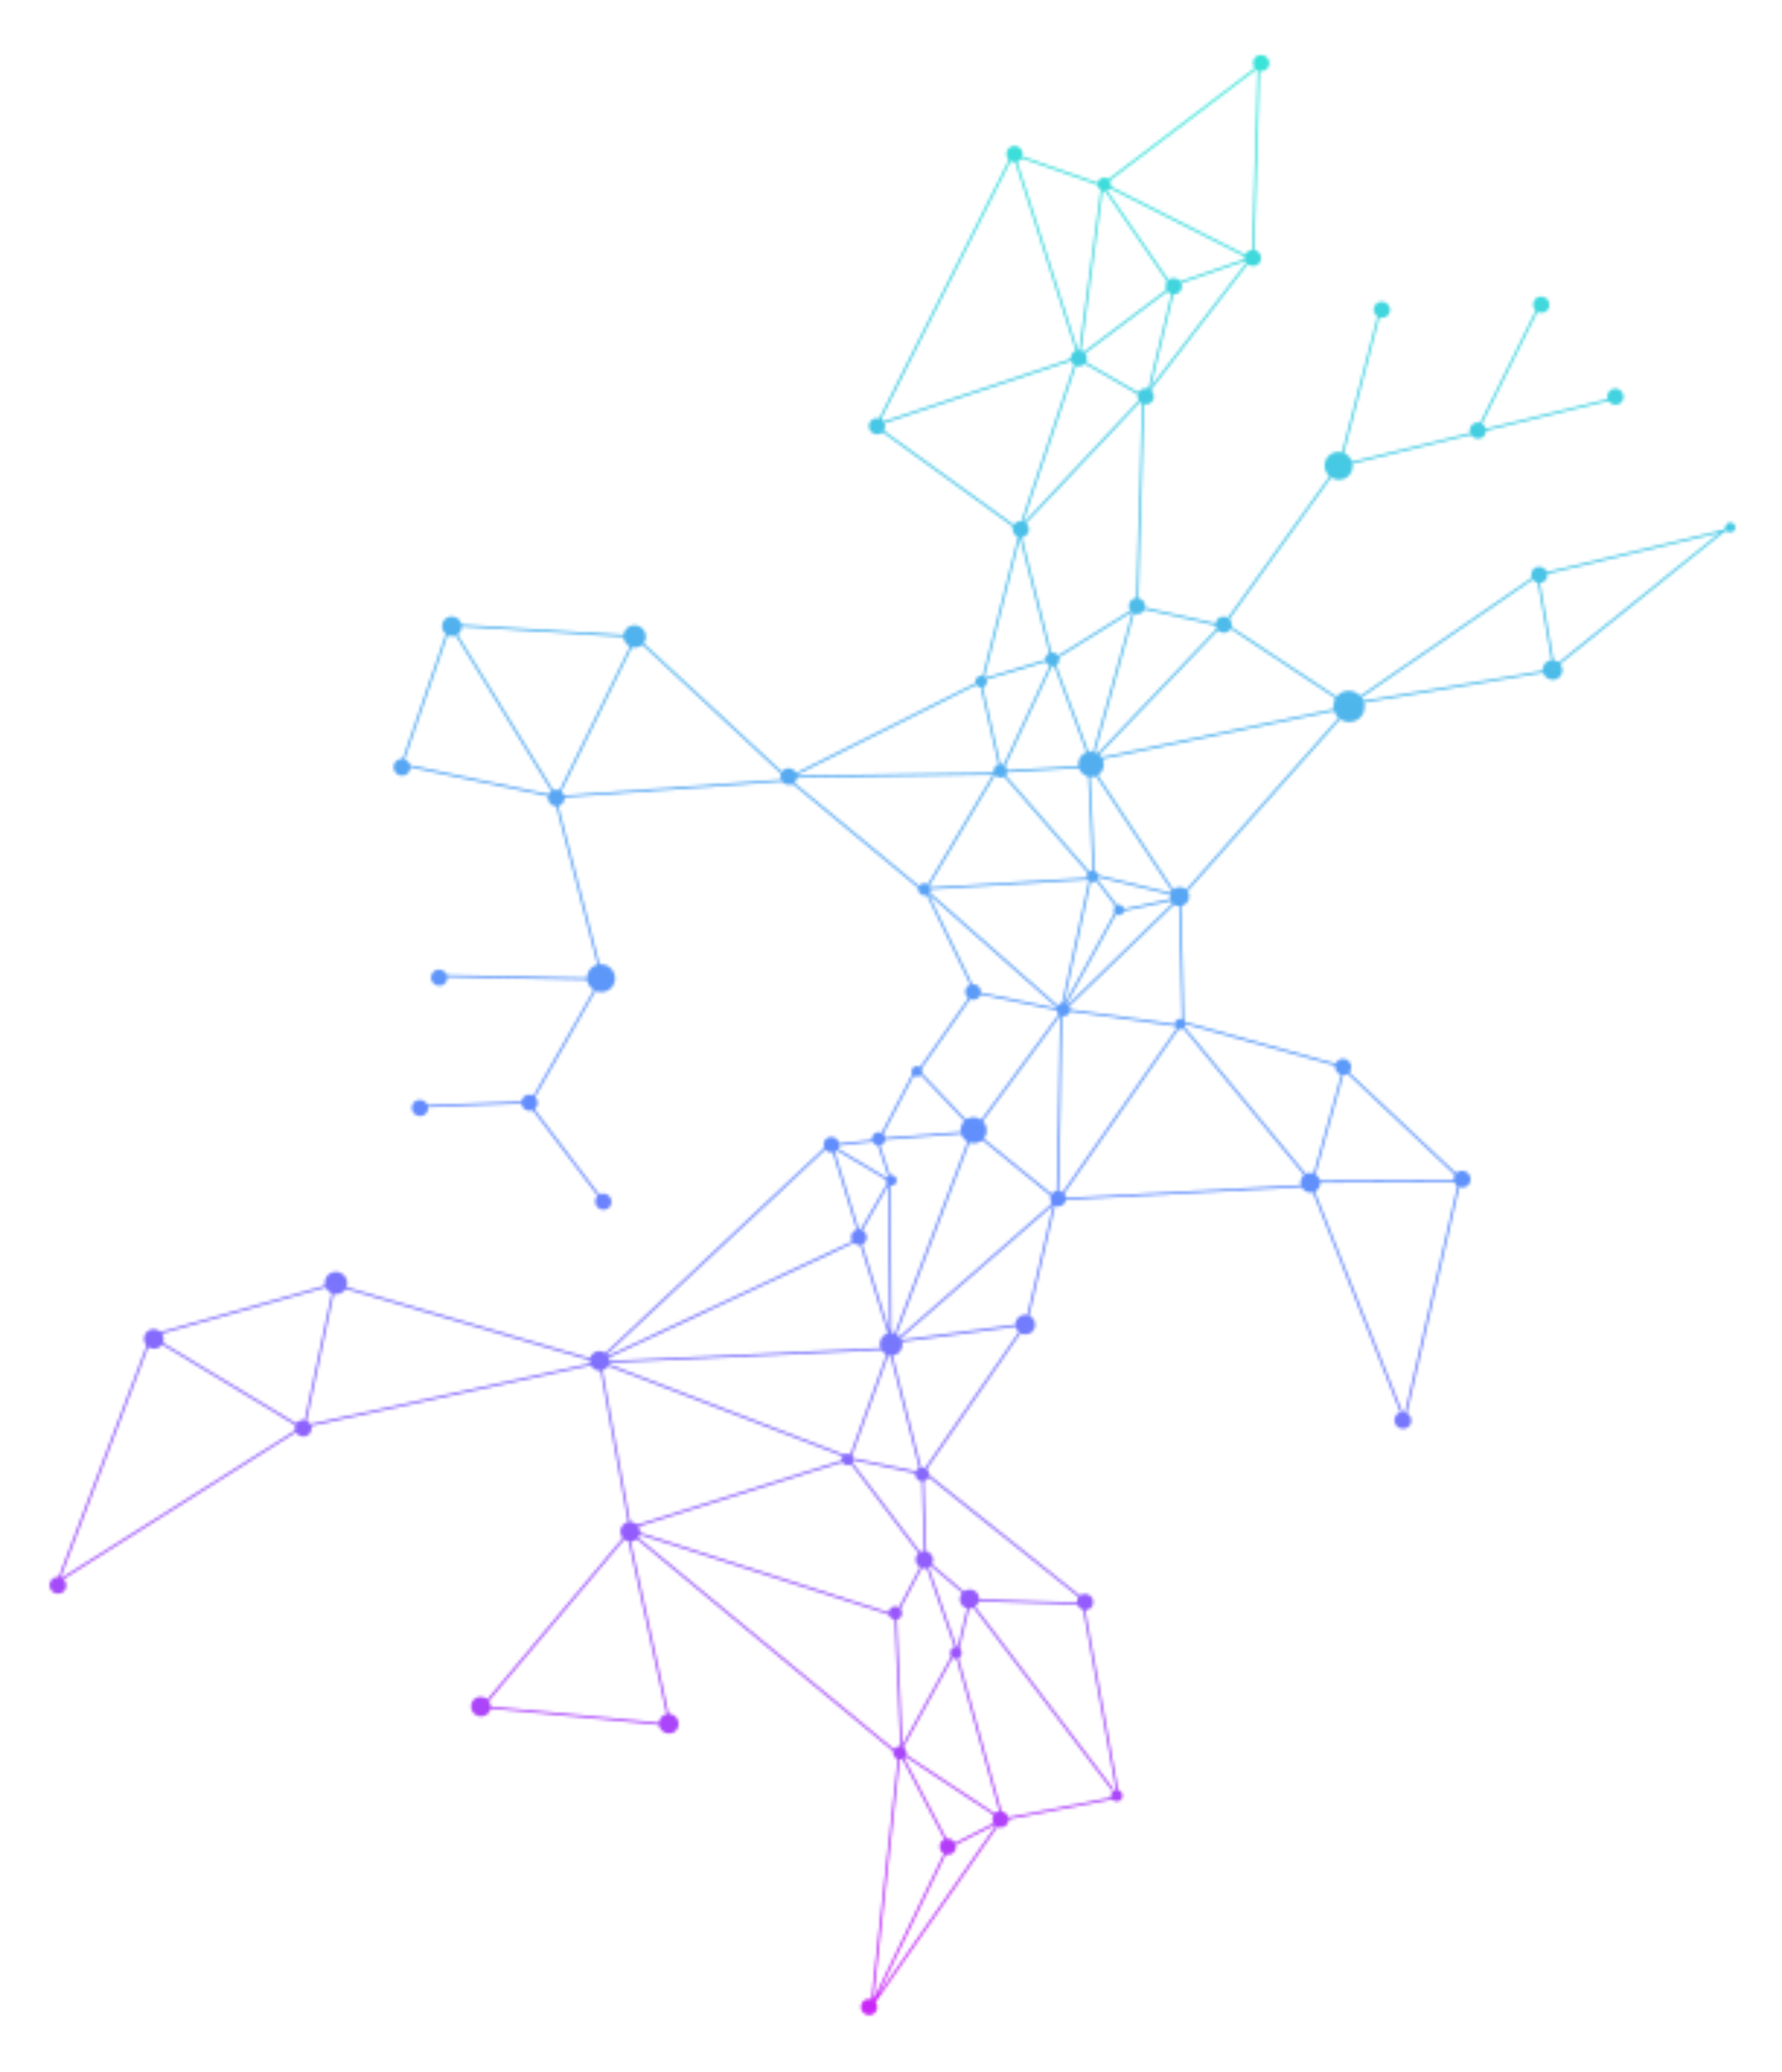 <svg version="1.1" xmlns="http://www.w3.org/2000/svg" x="0" y="0" viewBox="0 0 612 711.34" enable-background="new 0 0 612 711.34" xml:space="preserve"><defs><filter id="a" filterUnits="userSpaceOnUse" x="0" y="0" width="612" height="711.34"><feColorMatrix type="matrix" values="1 0 0 0 0 0 1 0 0 0 0 0 1 0 0 0 0 0 1 0"/></filter></defs><mask maskUnits="userSpaceOnUse" x="0" y="0" width="612" height="711.34" id="b"><g filter="url(#a)"><path fill="#FFFFFF" d="M208 469.95a3.34 3.34 0 0 0 .6-4.71 3.4 3.4 0 0 0-4.74-.7 3.34 3.34 0 0 0-.6 4.71 3.42 3.42 0 0 0 4.74.7zM117.76 443.58a3.8 3.8 0 0 0 .68-5.36 3.89 3.89 0 0 0-5.4-.8 3.8 3.8 0 0 0-.68 5.36 3.89 3.89 0 0 0 5.4.8zM21.66 546.61a2.85 2.85 0 0 0 .51-4.01 2.9 2.9 0 0 0-4.03-.6 2.85 2.85 0 0 0-.51 4.01 2.9 2.9 0 0 0 4.03.6zM54.91 462.42a3.34 3.34 0 0 0 .6-4.71 3.41 3.41 0 0 0-4.74-.7 3.34 3.34 0 0 0-.6 4.71 3.42 3.42 0 0 0 4.74.7zM105.88 492.65a2.8 2.8 0 0 0 .5-3.96 2.86 2.86 0 0 0-3.99-.59 2.8 2.8 0 0 0-.5 3.96 2.88 2.88 0 0 0 3.99.59zM218.52 528.59a3.34 3.34 0 0 0 .6-4.71 3.41 3.41 0 0 0-4.74-.7 3.34 3.34 0 0 0-.6 4.71 3.41 3.41 0 0 0 4.74.7zM167.23 588.64a3.34 3.34 0 0 0 .6-4.71 3.41 3.41 0 0 0-4.74-.7 3.34 3.34 0 0 0-.6 4.71 3.41 3.41 0 0 0 4.74.7zM374.37 552.26a2.75 2.75 0 0 0 .49-3.88 2.82 2.82 0 0 0-3.91-.58 2.75 2.75 0 0 0-.49 3.88 2.82 2.82 0 0 0 3.91.58zM421.95 216.72a2.74 2.74 0 0 0 .49-3.88 2.82 2.82 0 0 0-3.91-.58 2.75 2.75 0 0 0-.49 3.88 2.82 2.82 0 0 0 3.91.58zM466.59 246.85a5.3 5.3 0 0 0 .95-7.48 5.41 5.41 0 0 0-7.53-1.12 5.3 5.3 0 0 0-.95 7.48 5.43 5.43 0 0 0 7.53 1.12zM462.7 163.79a4.75 4.75 0 0 0 .85-6.7 4.85 4.85 0 0 0-6.75-1 4.74 4.74 0 0 0-.85 6.7 4.85 4.85 0 0 0 6.75 1zM535.27 232.74a3.34 3.34 0 0 0 .6-4.71 3.4 3.4 0 0 0-4.74-.7c-1.47 1.11-1.74 3.22-.59 4.71s3.25 1.8 4.73.7zM530.36 199.59a2.74 2.74 0 0 0 .49-3.88 2.8 2.8 0 0 0-3.9-.58 2.74 2.74 0 0 0-.49 3.88 2.8 2.8 0 0 0 3.9.58zM595.33 182.42c.74-.55.87-1.61.3-2.36a1.7 1.7 0 0 0-2.37-.35 1.67 1.67 0 0 0-.3 2.36c.57.74 1.63.9 2.37.35zM395.2 138.32a2.75 2.75 0 0 0 .49-3.88 2.82 2.82 0 0 0-3.91-.58 2.75 2.75 0 0 0-.49 3.88 2.82 2.82 0 0 0 3.91.58zM372.21 125.24a2.74 2.74 0 0 0 .49-3.88 2.82 2.82 0 0 0-3.91-.58 2.75 2.75 0 0 0-.49 3.88 2.82 2.82 0 0 0 3.91.58zM432.01 90.79a2.75 2.75 0 0 0 .49-3.88 2.82 2.82 0 0 0-3.91-.58 2.74 2.74 0 0 0-.49 3.88 2.81 2.81 0 0 0 3.91.58zM404.83 100.51a2.75 2.75 0 0 0 .49-3.88 2.82 2.82 0 0 0-3.91-.58 2.75 2.75 0 0 0-.49 3.88 2.82 2.82 0 0 0 3.91.58zM380.65 65.13a2.26 2.26 0 0 0 .4-3.19 2.31 2.31 0 0 0-3.21-.48 2.25 2.25 0 0 0-.4 3.19 2.3 2.3 0 0 0 3.21.48zM352.27 183.94a2.75 2.75 0 0 0 .49-3.88 2.82 2.82 0 0 0-3.91-.58 2.75 2.75 0 0 0-.49 3.88 2.82 2.82 0 0 0 3.91.58zM302.88 148.59a2.75 2.75 0 0 0 .49-3.88 2.82 2.82 0 0 0-3.91-.58 2.75 2.75 0 0 0-.49 3.88 2.82 2.82 0 0 0 3.91.58zM350.15 55.14a2.75 2.75 0 0 0 .49-3.88 2.82 2.82 0 0 0-3.91-.58 2.75 2.75 0 0 0-.49 3.88 2.82 2.82 0 0 0 3.91.58zM392.2 210.32a2.75 2.75 0 0 0 .49-3.88 2.82 2.82 0 0 0-3.91-.58 2.75 2.75 0 0 0-.49 3.88 2.82 2.82 0 0 0 3.91.58zM345.33 626.88a2.75 2.75 0 0 0 .49-3.88 2.82 2.82 0 0 0-3.91-.58 2.75 2.75 0 0 0-.49 3.88 2.82 2.82 0 0 0 3.91.58zM300.17 691.32a2.75 2.75 0 0 0 .49-3.88 2.82 2.82 0 0 0-3.91-.58 2.75 2.75 0 0 0-.49 3.88 2.82 2.82 0 0 0 3.91.58zM327.22 636.25a2.75 2.75 0 0 0 .49-3.88 2.82 2.82 0 0 0-3.91-.58 2.75 2.75 0 0 0-.49 3.88 2.82 2.82 0 0 0 3.91.58zM384.74 618.1a1.96 1.96 0 0 0 .35-2.77 2 2 0 0 0-2.79-.41 1.96 1.96 0 0 0-.35 2.77 2.02 2.02 0 0 0 2.79.41zM308.42 464.64c1.69-1.27 2-3.69.68-5.4a3.92 3.92 0 0 0-5.44-.81 3.82 3.82 0 0 0-.68 5.4 3.91 3.91 0 0 0 5.44.81zM318.18 508.12a2.35 2.35 0 0 0 .42-3.32 2.41 2.41 0 0 0-3.35-.5 2.36 2.36 0 0 0-.42 3.33 2.42 2.42 0 0 0 3.35.49zM296.63 426.93a2.65 2.65 0 0 0 .47-3.74 2.71 2.71 0 0 0-3.77-.56 2.65 2.65 0 0 0-.47 3.74 2.71 2.71 0 0 0 3.77.56zM287.19 395.18a2.65 2.65 0 0 0 .47-3.74 2.71 2.71 0 0 0-3.77-.56 2.65 2.65 0 0 0-.47 3.74 2.71 2.71 0 0 0 3.77.56zM303.16 392.84c1-.75 1.18-2.18.4-3.19a2.32 2.32 0 0 0-3.21-.48 2.25 2.25 0 0 0-.4 3.19 2.3 2.3 0 0 0 3.21.48zM292.26 502.68a1.96 1.96 0 0 0 .35-2.77 2 2 0 0 0-2.79-.41 1.96 1.96 0 0 0-.35 2.77 2.02 2.02 0 0 0 2.79.41zM319.29 537.92a2.95 2.95 0 0 0 .53-4.16 3 3 0 0 0-4.18-.62c-1.3.97-1.54 2.84-.52 4.16s2.87 1.6 4.17.62zM334.91 551.54a3.24 3.24 0 0 0 .72-4.55 3.32 3.32 0 0 0-4.62-.55 3.24 3.24 0 0 0-.72 4.55 3.3 3.3 0 0 0 4.62.55zM308.91 555.65c1-.75 1.18-2.18.4-3.19a2.32 2.32 0 0 0-3.21-.48 2.25 2.25 0 0 0-.4 3.19 2.32 2.32 0 0 0 3.21.48zM329.51 569.07a1.96 1.96 0 0 0 .35-2.77 2 2 0 0 0-2.79-.41c-.87.65-1.02 1.89-.35 2.77s1.93 1.06 2.79.41zM310.45 603.67c1-.75 1.18-2.18.4-3.19a2.32 2.32 0 0 0-3.21-.48 2.25 2.25 0 0 0-.4 3.19 2.32 2.32 0 0 0 3.21.48zM307.27 406.68c.78-.58.92-1.7.31-2.49a1.8 1.8 0 0 0-2.51-.37c-.78.59-.92 1.7-.31 2.49.6.79 1.73.96 2.51.37zM315.96 369.28c.78-.59.92-1.7.32-2.49a1.8 1.8 0 0 0-2.51-.37c-.78.59-.92 1.7-.31 2.49.59.79 1.72.96 2.5.37z"/><path fill="none" stroke="#FFFFFF" stroke-width=".75" d="M205.73 467.01l79.2-74.17M285.55 392.95l9.79 31.65M295.14 425.44l-89.11 41.72M294.57 424.55l11.19-19.46M306.01 405.66l-20.85-12.42M294.97 424.71l11.45 36.64M305.83 461.42l-.37-56.07M306.01 461.71l-14.22 39.3M291.07 500.58l25.76 5.42M316.6 506.23l-11.35-44.55M316.91 506.25l.9 29.37M291.33 500.86l26.23 34.6M317.51 535.88l-9.61 18.26M317.65 535.46l11.17 31.85M383.94 616.16L371.9 550.2M307.57 554.06l2.11 47.85M308.85 601.79l18.96-34.45M317.49 535.35l15.72 13.41M333.22 549.12l-4.46 18.42M305.89 405.34l-4.74-14.22M301.65 391.45l-16.27 1.83"/><path fill="#FFFFFF" d="M354.19 457.48a3.34 3.34 0 0 0 .6-4.71 3.4 3.4 0 0 0-4.74-.7 3.34 3.34 0 0 0-.6 4.71 3.41 3.41 0 0 0 4.74.7zM335.84 342.73a2.65 2.65 0 0 0 .47-3.74 2.71 2.71 0 0 0-3.77-.56 2.65 2.65 0 0 0-.47 3.74 2.71 2.71 0 0 0 3.77.56zM365.03 413.68a2.65 2.65 0 0 0 .47-3.74 2.71 2.71 0 0 0-3.77-.56 2.65 2.65 0 0 0-.47 3.74 2.71 2.71 0 0 0 3.77.56zM337.13 391.64a4.41 4.41 0 0 0 .79-6.23 4.52 4.52 0 0 0-6.28-.93 4.42 4.42 0 0 0-.79 6.24 4.52 4.52 0 0 0 6.28.92zM366.63 348.46c1-.75 1.18-2.18.4-3.19a2.31 2.31 0 0 0-3.21-.48 2.25 2.25 0 0 0-.4 3.19 2.32 2.32 0 0 0 3.21.48zM385.38 313.85c.78-.59.92-1.7.32-2.49a1.8 1.8 0 0 0-2.51-.37c-.78.59-.92 1.7-.32 2.49.6.79 1.73.95 2.51.37zM406.37 353.03c.78-.59.92-1.7.31-2.49a1.8 1.8 0 0 0-2.51-.37c-.78.59-.92 1.7-.32 2.49.61.79 1.74.96 2.52.37z"/><path fill="none" stroke="#FFFFFF" stroke-width=".75" d="M305.7 462.94l28.52-75.1M314.48 367.26l-12.46 23.86M363.4 411.8l-57.43 50.13M363.23 411.38l1.27-64.83M352.3 455.01l10.3-43.53M305.73 460.88l46.41-6.2M317 505.64l34.92-50.63"/><path fill="#FFFFFF" d="M362.87 228.31a2.36 2.36 0 0 0 .42-3.33 2.41 2.41 0 0 0-3.35-.5 2.36 2.36 0 0 0-.42 3.33 2.41 2.41 0 0 0 3.35.5zM338.21 235.61c.87-.65 1.02-1.89.35-2.77a2 2 0 0 0-2.79-.41 1.96 1.96 0 0 0-.35 2.77 2 2 0 0 0 2.79.41zM377.38 265.91a4.32 4.32 0 0 0 .77-6.1 4.42 4.42 0 0 0-6.14-.91 4.32 4.32 0 0 0-.77 6.1 4.43 4.43 0 0 0 6.14.91zM407.05 310.39a3.24 3.24 0 0 0 .72-4.55 3.32 3.32 0 0 0-4.62-.55 3.24 3.24 0 0 0-.72 4.55 3.3 3.3 0 0 0 4.62.55zM344.97 266.5c1-.75 1.18-2.17.4-3.19a2.31 2.31 0 0 0-3.21-.48 2.25 2.25 0 0 0-.4 3.19 2.3 2.3 0 0 0 3.21.48zM376.46 302.49a1.96 1.96 0 0 0 .35-2.77 2 2 0 0 0-2.79-.41 1.96 1.96 0 0 0-.35 2.77 2 2 0 0 0 2.79.41zM318.72 307.02a2.07 2.07 0 0 0 .37-2.91 2.12 2.12 0 0 0-2.93-.44 2.07 2.07 0 0 0-.37 2.91 2.12 2.12 0 0 0 2.93.44z"/><path fill="none" stroke="#FFFFFF" stroke-width=".75" d="M350.63 181.89l-13.38 52.45M336.84 233.53l24.5-7.36M361.3 226.42l-11.35-44.55M375.69 300.4l-1.79-37.77M361.57 226.33l13.45 36.04M374.58 263.11l-31.4 1.88M343.62 264.72l31.51 36.27M375.49 301.58l-57.98 3.58M317.68 305.28l17.05 35.15M364.56 346.74l10.06-45.85M375.28 300.37l29.95 7.27M405.28 308.13l-40.29 39.02M361.95 226.32l-18.08 38.79M363 411.88l-29.05-23.65M365.23 346.99l-31.14-6.39M334.41 340.65l-19.15 27.38M364.81 347.16l-30.15 41.06M314.52 366.77l19.97 21.05M405.29 352.2l-40.15-5.61M405.35 351.88l-41.61 59.77M334.3 388.6l-32.74 2.56M375.54 300.68l8.84 11.66M405.21 308.32l-21.08 4.48M365.08 346.22l18.72-33.95M405.21 307.91l1.09 43.31M404.18 307.93l-29.89-45.29M317.29 505.44l55.65 44.47M372.72 550.64l-39.68-1.31M383.66 617.1l-40.03 7.69M382.12 614.46l-49.31-65.04M204.51 466.99l85.95 33.03M215.92 524.74l75.12-23.61M216.25 525.78l-50.62 60.34"/><path fill="#FFFFFF" d="M231.76 594.51a3.34 3.34 0 0 0 .6-4.71 3.4 3.4 0 0 0-4.74-.7 3.34 3.34 0 0 0-.6 4.71 3.41 3.41 0 0 0 4.74.7z"/><path fill="none" stroke="#FFFFFF" stroke-width=".75" d="M229.46 592.15l-64.45-6.22M215.54 525.97l14.5 65.95M206.08 467.68l10.45 57.46M309.19 601.56l34.68 22.92M328.33 567.47l15.96 56.99M374.63 262.21l15.2-54.14M373.15 263.16l46.7-48.9M420.21 215.02l-29.85-6.73M390.71 208.48l-28.53 17.72M390.54 207.95l2.14-71.76M349.81 181.87l43.3-46M402.05 98.81l-31.9 23.96-69.74 23.29 49.69 35.95 19.92-59.07M393.33 136.51l-23.05-13.28M393.35 135.81l36.49-47.43M430.21 89.13l-51.17-25.91"/><path fill="none" stroke="#FFFFFF" stroke-width=".75" d="M348.11 52.83l22.5 69.99 8.03-59.51M402.95 97.79l27.27-9.44"/><path fill="#FFFFFF" d="M434.84 23.9a2.74 2.74 0 0 0 .49-3.88 2.82 2.82 0 0 0-3.91-.58 2.75 2.75 0 0 0-.49 3.88 2.82 2.82 0 0 0 3.91.58z"/><path fill="none" stroke="#FFFFFF" stroke-width=".75" d="M433.36 21.97L379.2 63.03M430.33 88.43l2.03-66.66M403.27 98.44l-9.2 37.68M343.68 624.94L299 689.24M308.88 602.2l-9.54 86.78M308.87 602.58l-93.12-77M307.59 554.74l-91.69-29.39M343.81 625.05l-18.15 9.23M309.23 601.88l16.74 31.94M325.58 634.26l-26.53 54.91M420.39 214.01l43.46 28.79M463.06 242.15l65.41-45.01M463.12 241.78l70.13-11.71M532.98 229.73l61.07-49.12M594.51 181.62l-65.87 15.73M527.78 195.97l5.98 33.94"/><path fill="#FFFFFF" d="M476.3 108.59a2.74 2.74 0 0 0 .49-3.88 2.82 2.82 0 0 0-3.91-.58 2.75 2.75 0 0 0-.49 3.88 2.82 2.82 0 0 0 3.91.58zM509.26 150.07a2.74 2.74 0 0 0 .49-3.88 2.82 2.82 0 0 0-3.91-.58 2.75 2.75 0 0 0-.49 3.88 2.82 2.82 0 0 0 3.91.58z"/><path fill="none" stroke="#FFFFFF" stroke-width=".75" d="M460.05 159.85l14.04-53.71M507.77 148.29l-46.79 11.38"/><path fill="#FFFFFF" d="M531.04 106.84a2.75 2.75 0 0 0 .49-3.88 2.82 2.82 0 0 0-3.91-.58 2.74 2.74 0 0 0-.49 3.88 2.82 2.82 0 0 0 3.91.58zM556.5 138.43a2.74 2.74 0 0 0 .49-3.88 2.8 2.8 0 0 0-3.9-.58 2.74 2.74 0 0 0-.49 3.88 2.8 2.8 0 0 0 3.9.58z"/><path fill="none" stroke="#FFFFFF" stroke-width=".75" d="M507.21 148.24l21.71-43.88M555.02 136.65l-46.79 11.38"/><path fill="#FFFFFF" d="M452.11 408.77a3.34 3.34 0 0 0 .6-4.71 3.4 3.4 0 0 0-4.74-.7 3.33 3.33 0 0 0-.59 4.71 3.4 3.4 0 0 0 4.73.7zM462.99 368.54a2.74 2.74 0 0 0 .49-3.88 2.8 2.8 0 0 0-3.9-.58 2.74 2.74 0 0 0-.49 3.88 2.8 2.8 0 0 0 3.9.58zM503.92 407.15a2.84 2.84 0 0 0 .51-4.01 2.9 2.9 0 0 0-4.04-.6 2.84 2.84 0 0 0-.5 4.01 2.9 2.9 0 0 0 4.03.6zM483.57 489.97a2.84 2.84 0 0 0 .5-4.01 2.91 2.91 0 0 0-4.04-.6 2.84 2.84 0 0 0-.51 4.01 2.9 2.9 0 0 0 4.05.6z"/><path fill="none" stroke="#FFFFFF" stroke-width=".75" d="M404.83 350.65l56.67 15.7M405.1 351.05l45.23 54.82M449.93 405.97l32.34 81.4M502.02 405.15l-40.99-38.59M461.6 366.76l-11 39.35M463.4 242.84l-57.85 65.19M375.26 260.94l88.11-18.26M336.78 234.29l6.96 30.38M342.64 263.89L318.2 305M482.33 487.35l19.08-82.37M502.34 405.46l-51.82.25M449.63 407.08l-86.25 4.68M403.04 99.25l-24.38-35.5-30.79-10.81-46.91 93.46M317.57 305.38L365 347.25M306.37 462.99l-100.23 4.73-91.73-26.76-62.36 17.54-32.08 84.41 84.01-53.06 102.14-22.13M52.78 459.5l51.42 31.09M114.82 441.55l-10.4 48.75"/><path fill="#FFFFFF" d="M220.32 221.6a3.8 3.8 0 0 0 .68-5.36 3.89 3.89 0 0 0-5.4-.8 3.8 3.8 0 0 0-.68 5.36 3.89 3.89 0 0 0 5.4.8zM139.81 265.74a2.85 2.85 0 0 0 .51-4.01 2.9 2.9 0 0 0-4.03-.6 2.85 2.85 0 0 0-.51 4.01 2.9 2.9 0 0 0 4.03.6zM157.27 217.77a3.34 3.34 0 0 0 .6-4.71 3.41 3.41 0 0 0-4.74-.71 3.34 3.34 0 0 0-.6 4.71 3.4 3.4 0 0 0 4.74.71zM192.79 276.25a2.8 2.8 0 0 0 .5-3.96 2.87 2.87 0 0 0-3.99-.59 2.8 2.8 0 0 0-.5 3.96 2.88 2.88 0 0 0 3.99.59zM272.65 268.91a2.8 2.8 0 0 0 .5-3.96 2.87 2.87 0 0 0-3.99-.59 2.8 2.8 0 0 0-.5 3.96 2.87 2.87 0 0 0 3.99.59z"/><path fill="none" stroke="#FFFFFF" stroke-width=".75" d="M317.91 306.55l-46.82-38.75-53-49.19-63.53-4.07-16.55 47.97 53.07 11.12 80.01-5.84M155.03 215.11l36.17 58.81M218.48 218.47l-27.17 55.42M271.08 266.73l72.27-1.13M336.95 233.93l-65.82 32.97M420.64 214.12L459.55 160"/><path fill="#FFFFFF" d="M209.37 339.7a4.74 4.74 0 0 0 .85-6.7 4.85 4.85 0 0 0-6.75-1 4.74 4.74 0 0 0-.85 6.7 4.87 4.87 0 0 0 6.75 1zM152.53 337.9a2.75 2.75 0 0 0 .49-3.88 2.82 2.82 0 0 0-3.91-.58 2.75 2.75 0 0 0-.49 3.88 2.82 2.82 0 0 0 3.91.58zM183.57 380.83a2.75 2.75 0 0 0 .49-3.88 2.82 2.82 0 0 0-3.91-.58 2.75 2.75 0 0 0-.49 3.88 2.82 2.82 0 0 0 3.91.58z"/><path fill="none" stroke="#FFFFFF" stroke-width=".75" d="M150.49 335.05l56.03 1.13M205.87 337.15l-23.68 41.59"/><path fill="#FFFFFF" d="M145.94 382.64a2.75 2.75 0 0 0 .49-3.88 2.82 2.82 0 0 0-3.91-.58 2.75 2.75 0 0 0-.49 3.88 2.82 2.82 0 0 0 3.91.58zM208.92 414.81a2.75 2.75 0 0 0 .49-3.88 2.82 2.82 0 0 0-3.91-.58 2.75 2.75 0 0 0-.49 3.88 2.82 2.82 0 0 0 3.91.58z"/><path fill="none" stroke="#FFFFFF" stroke-width=".75" d="M143.93 379.89l38.59-1.47M182.09 379.44l25.27 33.33M190.69 274.07l16.07 61.68"/></g></mask><linearGradient id="c" gradientUnits="userSpaceOnUse" x1="356.54" y1="681.9" x2="249" y2="-7.98" gradientTransform="matrix(1 0 0 -1 0 713.34)"><stop offset="0" stop-color="#3ae3d8"/><stop offset=".54" stop-color="#638bff"/><stop offset="1" stop-color="#d819f7"/></linearGradient><path mask="url(#b)" fill="url(#c)" d="M0 0h612v711.34H0z"/></svg>